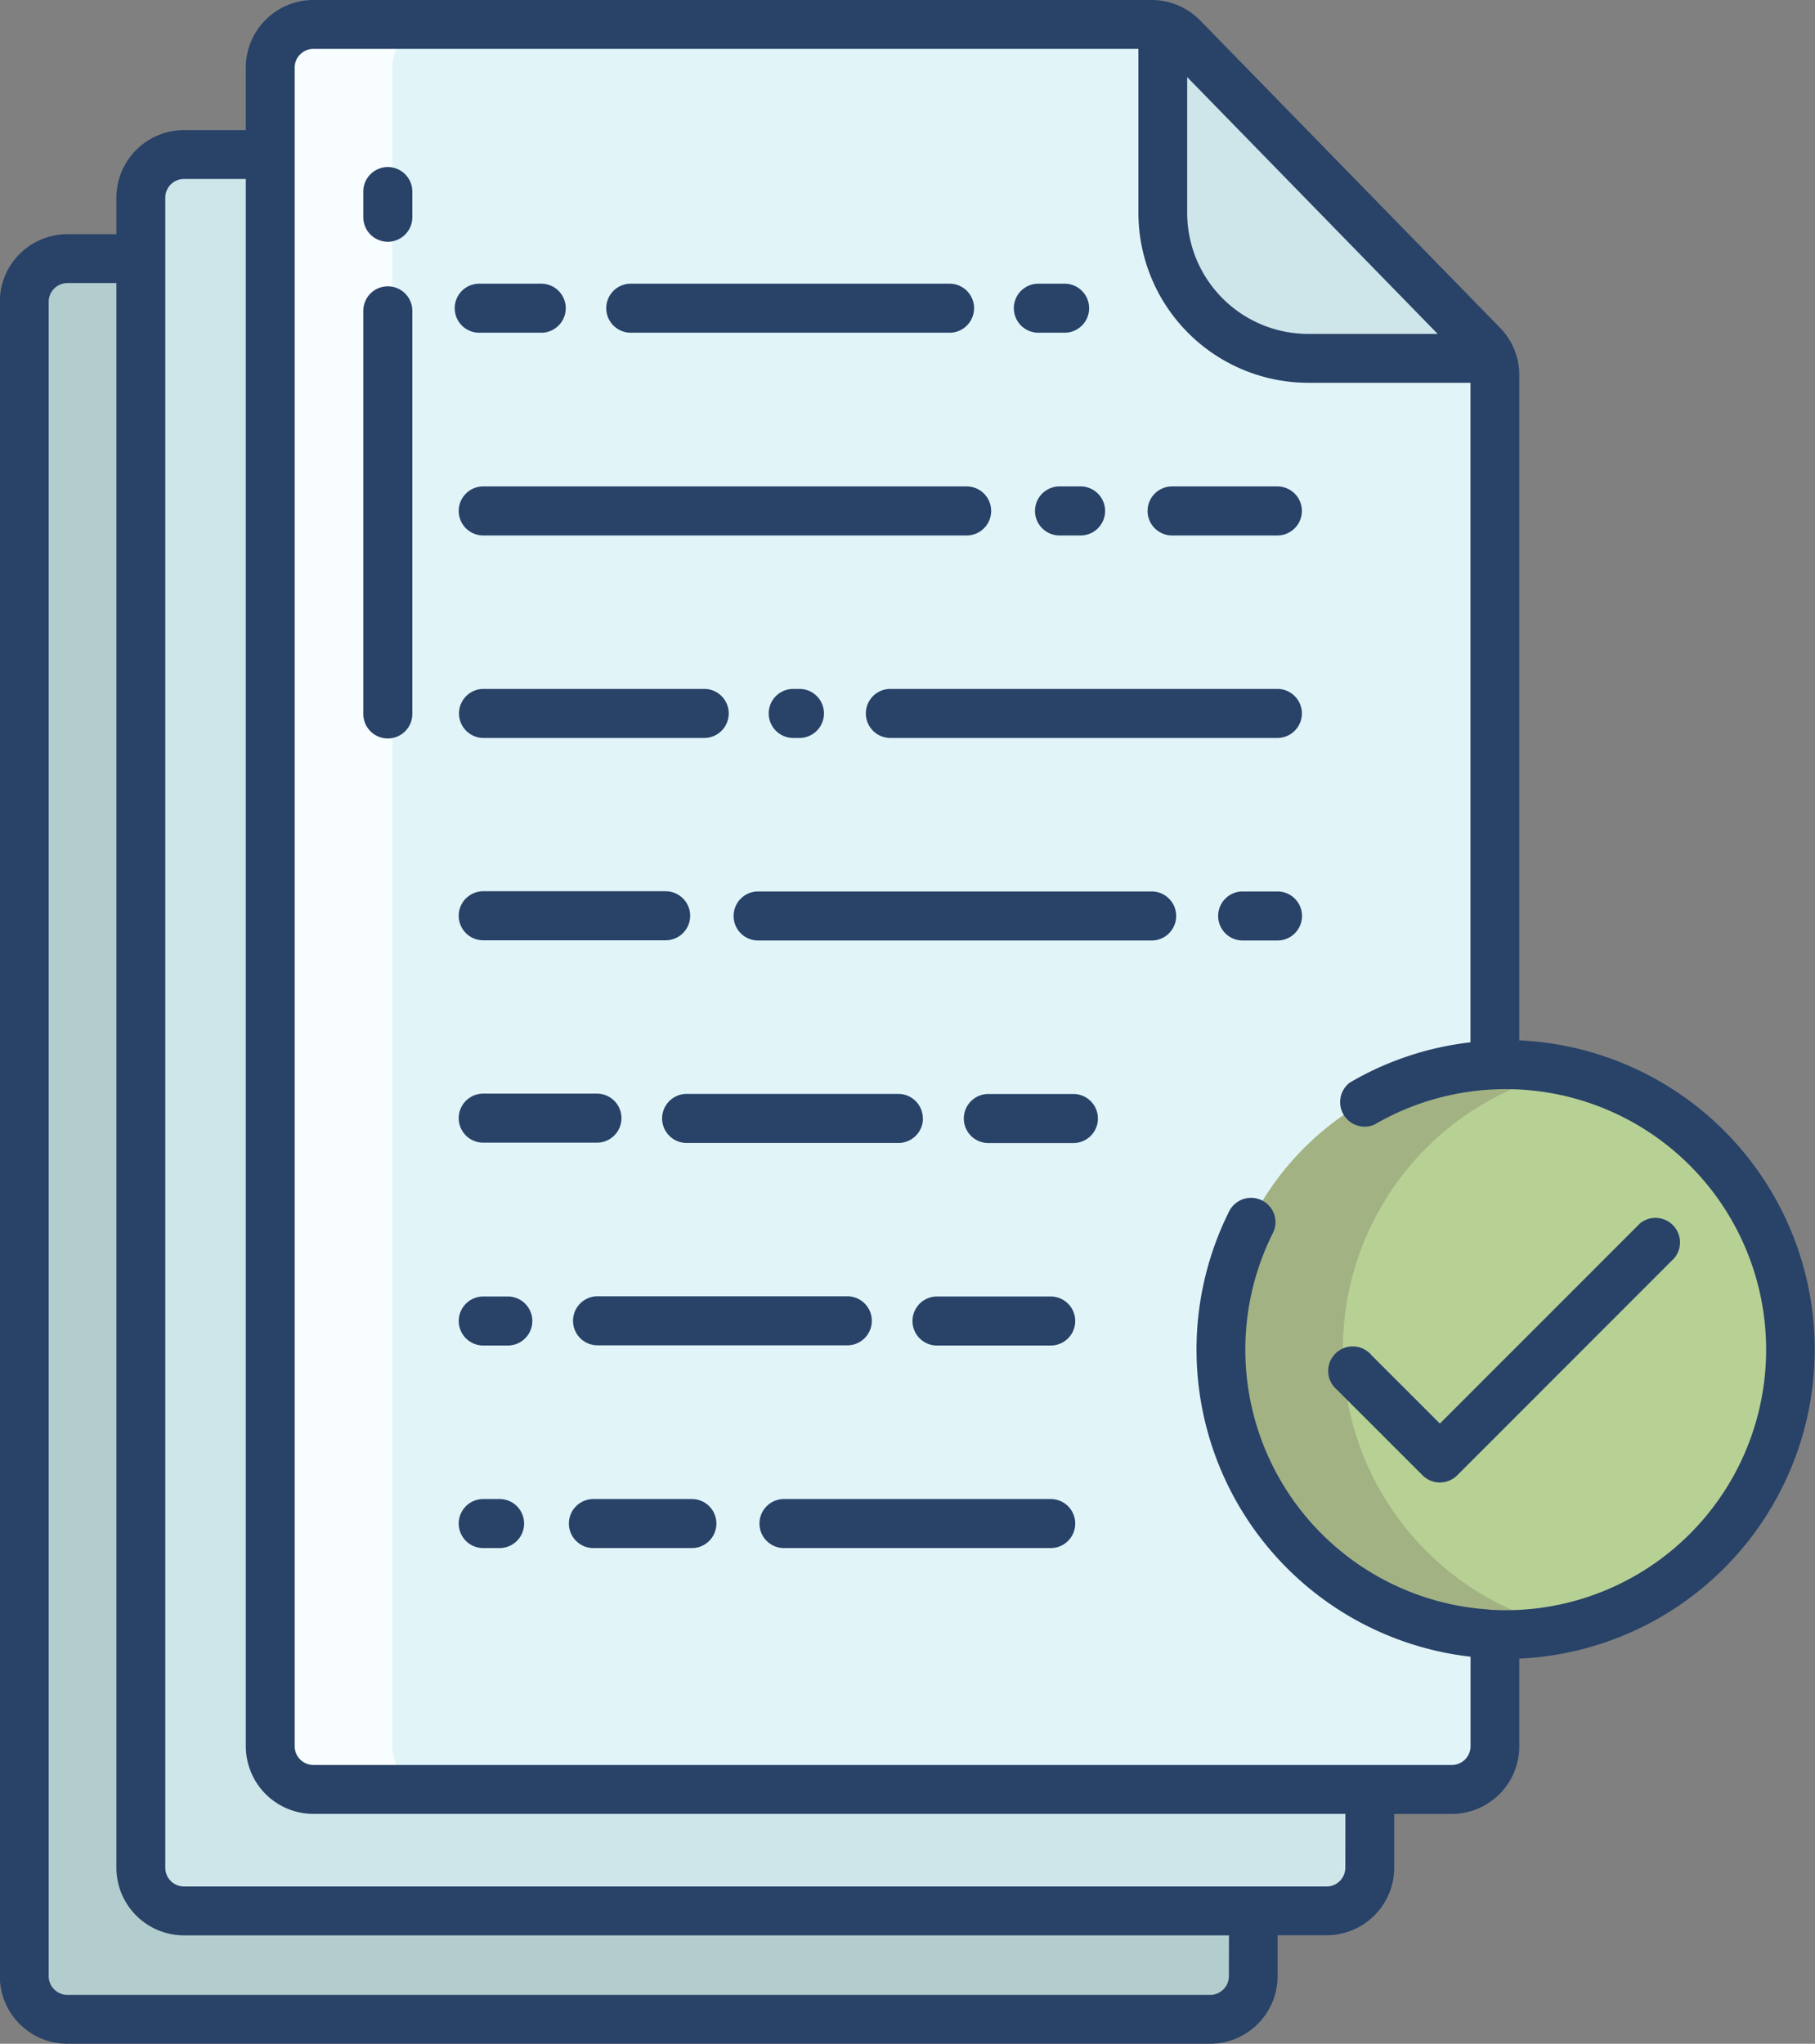 <svg xmlns="http://www.w3.org/2000/svg" width="44.41" height="50" viewBox="0 0 44.41 50">
  <rect x="0" y="0" width="44.41" height="50" fill="#808080" stroke="none"/>
  <g id="document" transform="translate(-33.052 -5)">
    <path id="Path_441" data-name="Path 441" d="M42.895,68.52H40.1a1.056,1.056,0,0,0-1.055,1.057v40.962A1.056,1.056,0,0,0,40.1,111.6H68.066a1.056,1.056,0,0,0,1.055-1.057v-2.592Z" transform="translate(-5.401 -57.193)" fill="#b3ccce"/>
    <path id="Path_442" data-name="Path 442" d="M71.811,42.96H68.706a1.057,1.057,0,0,0-1.056,1.057V84.872a1.057,1.057,0,0,0,1.056,1.057h27.96a1.056,1.056,0,0,0,1.055-1.057v-2.91Z" transform="translate(-31.152 -34.179)" fill="#cee6ea"/>
    <path id="Path_443" data-name="Path 443" d="M129.313,19.169l-8.042-8.134A1.059,1.059,0,0,0,121,11H100.486a1.057,1.057,0,0,0-1.056,1.057V53.125a1.057,1.057,0,0,0,1.056,1.057H128.34a1.056,1.056,0,0,0,1.055-1.057V19.579a1.061,1.061,0,0,0-.082-.409Z" transform="translate(-59.767 -5.402)" fill="#e1f5f9"/>
    <path id="Path_444" data-name="Path 444" d="M326.762,19.484h-4.488a3.557,3.557,0,0,1-3.554-3.561V11.35a1.054,1.054,0,0,1,.485.283l7.339,7.522a1.051,1.051,0,0,1,.218.33Z" transform="translate(-257.215 -5.718)" fill="#cee6ea"/>
    <circle id="Ellipse_2" data-name="Ellipse 2" cx="6.972" cy="6.972" r="6.972" transform="translate(62.922 31.043)" fill="#b7d195"/>
    <path id="Path_445" data-name="Path 445" d="M335.916,273.439a6.973,6.973,0,0,1,5.477-6.81,6.972,6.972,0,1,0,0,13.62A6.973,6.973,0,0,1,335.916,273.439Z" transform="translate(-270.006 -235.424)" fill="#a2b283"/>
    <path id="Path_446" data-name="Path 446" d="M102.418,53.124V12.057A1.057,1.057,0,0,1,103.474,11h-2.988a1.057,1.057,0,0,0-1.056,1.057V53.124a1.057,1.057,0,0,0,1.056,1.057h2.988a1.057,1.057,0,0,1-1.056-1.057Z" transform="translate(-59.767 -5.402)" fill="#f8feff"/>
    <g id="Group_31" data-name="Group 31" transform="translate(33.052 5)">
      <path id="Path_447" data-name="Path 447" d="M318.159,124.473h-2.576a.6.6,0,0,0,0,1.2h2.576a.6.6,0,0,0,0-1.2Z" transform="translate(-286.904 -112.573)" fill="#284268"/>
      <path id="Path_448" data-name="Path 448" d="M287.936,124.473a.6.6,0,0,0,0,1.2h.515a.6.6,0,1,0,0-1.2Z" transform="translate(-262.011 -112.573)" fill="#284268"/>
      <path id="Path_449" data-name="Path 449" d="M146.4,124.473a.6.6,0,1,0,0,1.2h11.828a.6.6,0,1,0,0-1.2Z" transform="translate(-134.576 -112.573)" fill="#284268"/>
      <path id="Path_450" data-name="Path 450" d="M255.851,174.218h-9.469a.6.6,0,1,0,0,1.2h9.469a.6.6,0,0,0,0-1.2Z" transform="translate(-224.596 -157.364)" fill="#284268"/>
      <path id="Path_451" data-name="Path 451" d="M222.512,174.218a.6.6,0,0,0,0,1.2h.152a.6.6,0,0,0,0-1.2Z" transform="translate(-203.103 -157.364)" fill="#284268"/>
      <path id="Path_452" data-name="Path 452" d="M151.807,174.218h-5.4a.6.6,0,1,0,0,1.2h5.4a.6.6,0,0,0,0-1.2Z" transform="translate(-134.576 -157.364)" fill="#284268"/>
      <path id="Path_453" data-name="Path 453" d="M333.749,223.964H332.9a.6.6,0,1,0,0,1.2h.852a.6.6,0,0,0,0-1.2Z" transform="translate(-302.494 -202.155)" fill="#284268"/>
      <path id="Path_454" data-name="Path 454" d="M223.5,223.964h-9.629a.6.6,0,1,0,0,1.2H223.5a.6.6,0,1,0,0-1.2Z" transform="translate(-195.321 -202.155)" fill="#284268"/>
      <path id="Path_455" data-name="Path 455" d="M146.4,225.159h4.463a.6.6,0,1,0,0-1.2H146.4a.6.6,0,1,0,0,1.2Z" transform="translate(-134.576 -202.155)" fill="#284268"/>
      <path id="Path_456" data-name="Path 456" d="M272.52,273.709h-2.081a.6.6,0,1,0,0,1.2h2.081a.6.6,0,1,0,0-1.2Z" transform="translate(-246.256 -246.945)" fill="#284268"/>
      <path id="Path_457" data-name="Path 457" d="M202.109,274.307a.6.6,0,0,0-.6-.6H196.33a.6.6,0,1,0,0,1.2h5.182a.6.6,0,0,0,.6-.6Z" transform="translate(-179.529 -246.945)" fill="#284268"/>
      <path id="Path_458" data-name="Path 458" d="M146.4,274.9h2.782a.6.6,0,1,0,0-1.2H146.4a.6.6,0,1,0,0,1.2Z" transform="translate(-134.576 -246.945)" fill="#284268"/>
      <path id="Path_459" data-name="Path 459" d="M260.623,323.454h-2.782a.6.6,0,0,0,0,1.2h2.782a.6.6,0,0,0,0-1.2Z" transform="translate(-234.914 -291.736)" fill="#284268"/>
      <path id="Path_460" data-name="Path 460" d="M174.443,324.649h6.111a.6.6,0,1,0,0-1.2h-6.111a.6.6,0,1,0,0,1.2Z" transform="translate(-159.822 -291.736)" fill="#284268"/>
      <path id="Path_461" data-name="Path 461" d="M147.005,323.454h-.6a.6.6,0,1,0,0,1.2h.6a.6.6,0,1,0,0-1.2Z" transform="translate(-134.58 -291.736)" fill="#284268"/>
      <path id="Path_462" data-name="Path 462" d="M282.733,75.923h.642a.6.6,0,0,0,0-1.2h-.642a.6.6,0,1,0,0,1.2Z" transform="translate(-257.326 -67.783)" fill="#284268"/>
      <path id="Path_463" data-name="Path 463" d="M182.608,75.923h7.8a.6.6,0,1,0,0-1.2h-7.8a.6.6,0,1,0,0,1.2Z" transform="translate(-167.174 -67.783)" fill="#284268"/>
      <path id="Path_464" data-name="Path 464" d="M145.384,75.923H146.9a.6.6,0,1,0,0-1.2h-1.517a.6.6,0,1,0,0,1.2Z" transform="translate(-133.657 -67.783)" fill="#284268"/>
      <path id="Path_465" data-name="Path 465" d="M226.779,373.2h-6.526a.6.6,0,0,0,0,1.2h6.526a.6.6,0,1,0,0-1.2Z" transform="translate(-201.07 -336.527)" fill="#284268"/>
      <path id="Path_466" data-name="Path 466" d="M175.831,373.2h-2.409a.6.6,0,1,0,0,1.2h2.409a.6.6,0,1,0,0-1.2Z" transform="translate(-158.902 -336.527)" fill="#284268"/>
      <path id="Path_467" data-name="Path 467" d="M146.8,373.2h-.4a.6.6,0,1,0,0,1.2h.4a.6.6,0,1,0,0-1.2Z" transform="translate(-134.576 -336.527)" fill="#284268"/>
      <path id="Path_468" data-name="Path 468" d="M122.9,46.038a.6.6,0,0,0-.6.6v.627a.6.6,0,0,0,1.2,0v-.627A.6.6,0,0,0,122.9,46.038Z" transform="translate(-113.411 -41.951)" fill="#284268"/>
      <path id="Path_469" data-name="Path 469" d="M122.9,75.333a.6.6,0,0,0-.6.6v9.861a.6.6,0,1,0,1.2,0V75.931A.6.6,0,0,0,122.9,75.333Z" transform="translate(-113.411 -68.328)" fill="#284268"/>
      <path id="Path_470" data-name="Path 470" d="M367.341,303.964l-4.892,4.892-1.671-1.671a.6.6,0,1,0-.845.845l2.094,2.093a.6.6,0,0,0,.845,0l5.314-5.315a.6.6,0,0,0-.845-.845Z" transform="translate(-327.218 -274.029)" fill="#284268"/>
      <path id="Path_471" data-name="Path 471" d="M70.279,30.455l-.053,0V14.176a1.647,1.647,0,0,0-.47-1.156L62.418,5.5A1.662,1.662,0,0,0,61.236,5H40.719a1.656,1.656,0,0,0-1.653,1.655V8.183H37.554A1.656,1.656,0,0,0,35.9,9.837v.892H34.7a1.656,1.656,0,0,0-1.653,1.655V53.345A1.655,1.655,0,0,0,34.7,55h27.96a1.656,1.656,0,0,0,1.653-1.655v-1h1.2a1.655,1.655,0,0,0,1.653-1.655V49.377h1.407a1.655,1.655,0,0,0,1.653-1.654V45.577a7.57,7.57,0,0,0,.053-15.122ZM62.1,6.886l6.13,6.283H65.059A2.963,2.963,0,0,1,62.1,10.206Zm1.021,46.459a.459.459,0,0,1-.457.459H34.7a.459.459,0,0,1-.457-.459V12.384a.459.459,0,0,1,.457-.459h1.2V50.693a1.656,1.656,0,0,0,1.653,1.655H63.123Zm2.849-2.652a.459.459,0,0,1-.457.459H37.554a.459.459,0,0,1-.458-.459V9.837a.459.459,0,0,1,.458-.459h1.513V47.722a1.655,1.655,0,0,0,1.653,1.654H65.971Zm3.515-6.317A6.371,6.371,0,0,1,64.2,35.16a.591.591,0,0,0-.115-.682.6.6,0,0,0-.956.153,7.563,7.563,0,0,0,5.905,10.9v2.189a.459.459,0,0,1-.457.459H40.719a.459.459,0,0,1-.457-.459V6.655a.459.459,0,0,1,.457-.459H60.907v4.011a4.16,4.16,0,0,0,4.152,4.158h3.973V30.5a7.515,7.515,0,0,0-2.952.985.6.6,0,0,0,.6,1.029,6.374,6.374,0,1,1,2.8,11.866Z" transform="translate(-33.052 -5)" fill="#284268"/>
    </g>
  </g>
</svg>
